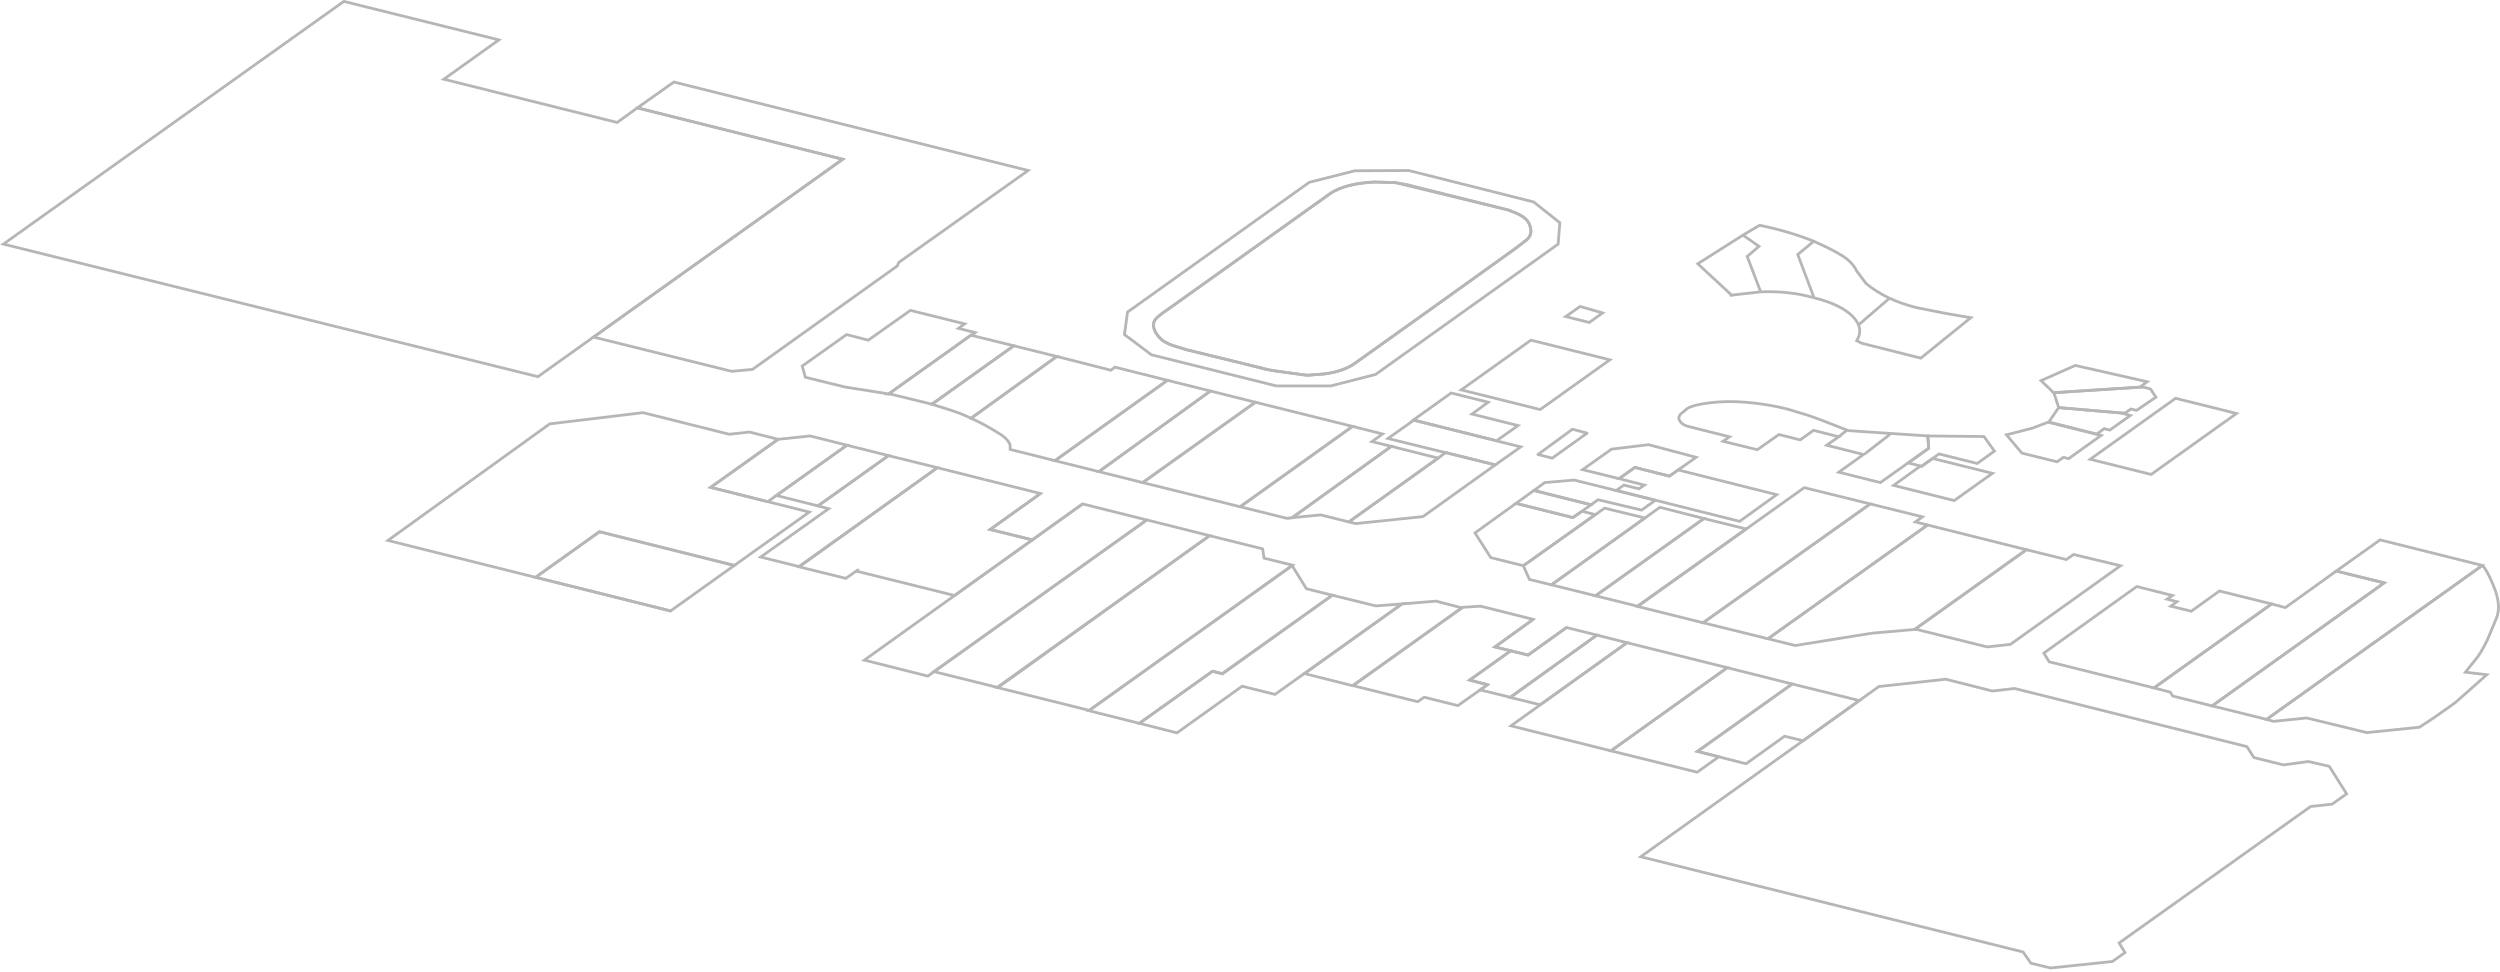 <?xml version="1.0" encoding="utf-8"?>
<svg version="1.1" id="Layer_1"
xmlns="http://www.w3.org/2000/svg"
xmlns:xlink="http://www.w3.org/1999/xlink"
xmlns:author="http://www.sothink.com"
width="445px" height="173px"
xml:space="preserve">
<g id="1" transform="matrix(1, 0, 0, 1, -67.95, -61.6)">
<path style="fill:none;stroke-width:0.5;stroke-linecap:butt;stroke-linejoin:miter;stroke-miterlimit:4;stroke:#B6B6B6;stroke-opacity:1" d="M398.8,119.4L404.2 114.75" />
<path style="fill:none;stroke-width:0.5;stroke-linecap:round;stroke-linejoin:miter;stroke-miterlimit:4;stroke:#B6B6B6;stroke-opacity:1" d="M378.2,103.45L381.05 105.45L378.95 107.25L381.35 113.55M376.05,114.15L381.35 113.55" />
<path style="fill:none;stroke-width:0.5;stroke-linecap:butt;stroke-linejoin:miter;stroke-miterlimit:4;stroke:#B6B6B6;stroke-opacity:1" d="M381.35,113.55Q386.4 113.35 390.85 114.6" />
<path style="fill:none;stroke-width:0.5;stroke-linecap:butt;stroke-linejoin:miter;stroke-miterlimit:4;stroke:#B6B6B6;stroke-opacity:1" d="M345.6,101.25L345.3 105.05L312.8 128.25L304.8 130.3L295.15 130.3L272.9 124.75L268.1 121.15L268.65 117.15L301 94.05L309.1 92L318.7 91.95L340.95 97.55L345.6 101.25z" />
<path style="fill:none;stroke-width:0.5;stroke-linecap:round;stroke-linejoin:miter;stroke-miterlimit:4;stroke:#B6B6B6;stroke-opacity:1" d="M336.5,99L318.35 94.45L316.3 94.1L312.6 94Q307.5 94.25 304.8 96L276 116.55Q274.4 117.6 273.65 118.4Q273.05 119.15 273.4 120.2Q273.7 121.1 274.6 121.95Q275.2 122.55 276.7 123.1L278.7 123.7L278.95 123.8L292.6 127.15" />
<path style="fill:none;stroke-width:0.5;stroke-linecap:round;stroke-linejoin:miter;stroke-miterlimit:4;stroke:#B6B6B6;stroke-opacity:1" d="M292.6,127.15L292.05 127L293.15 127.3L292.6 127.15z" />
<path style="fill:none;stroke-width:0.5;stroke-linecap:butt;stroke-linejoin:miter;stroke-miterlimit:4;stroke:#B6B6B6;stroke-opacity:1" d="M293.15,127.3L293.7 127.4L294.4 127.55L300.6 128.4L303.8 128.15Q307.25 127.65 309.15 126.25Q323.4 116.1 337.6 105.9L339.75 104.25Q340.95 103.15 340.1 101.35Q339.65 100.4 338.1 99.65L336.5 99" />
<path style="fill:none;stroke-width:0.5;stroke-linecap:round;stroke-linejoin:miter;stroke-miterlimit:4;stroke:#B6B6B6;stroke-opacity:1" d="M337.6,105.9Q323.4 116.1 309.15 126.25Q307.25 127.65 303.8 128.15L300.6 128.4L294.4 127.55L293.7 127.4L293.5 127.35" />
<path style="fill:none;stroke-width:0.5;stroke-linecap:round;stroke-linejoin:miter;stroke-miterlimit:4;stroke:#B6B6B6;stroke-opacity:1" d="M293.5,127.35L292.95 127.25L292.9 127.2M293.5,127.35L292.9 127.2" />
<path style="fill:none;stroke-width:0.5;stroke-linecap:butt;stroke-linejoin:miter;stroke-miterlimit:4;stroke:#B6B6B6;stroke-opacity:1" d="M292.9,127.2L278.95 123.8L278.7 123.7L276.7 123.1Q275.2 122.55 274.6 121.95Q273.7 121.1 273.4 120.2Q273.05 119.15 273.65 118.4Q274.4 117.6 276 116.55L304.8 96Q307.5 94.25 312.6 94L316.3 94.1L336.5 99L338.1 99.65Q339.65 100.4 340.1 101.35Q340.95 103.15 339.75 104.25L337.6 105.9" />
<path style="fill:none;stroke-width:0.5;stroke-linecap:round;stroke-linejoin:miter;stroke-miterlimit:4;stroke:#B6B6B6;stroke-opacity:1" d="M376.2,114.15L370.15 108.55L378.2 103.45L381.15 101.7Q386.35 102.75 390.8 104.55" />
<path style="fill:none;stroke-width:0.5;stroke-linecap:round;stroke-linejoin:miter;stroke-miterlimit:4;stroke:#B6B6B6;stroke-opacity:1" d="M390.8,104.55Q393.8 105.85 395.75 107.05Q397.7 108.25 398.45 109.85L400.1 112.05Q401.85 113.5 404.1 114.6Q406.3 115.65 409.05 116.35L414.35 117.4L418.75 118.15L409.85 125.35L399.35 122.7L398.45 122.25Q399.8 120.05 397.75 117.95Q395.65 115.8 390.85 114.6L387.95 106.9L390.8 104.55z" />
<path style="fill:none;stroke-width:0.5;stroke-linecap:butt;stroke-linejoin:miter;stroke-miterlimit:4;stroke:#B6B6B6;stroke-opacity:1" d="M437.35,126.65L450.15 129.55L449 130.4L449.45 130.5L449.1 130.5L433.5 131.5L431.25 129.35L437.35 126.65z" />
<path style="fill:none;stroke-width:0.5;stroke-linecap:butt;stroke-linejoin:miter;stroke-miterlimit:4;stroke:#B6B6B6;stroke-opacity:1" d="M433.5,131.5L449.1 130.5L449.45 130.5L450.75 130.85L451.7 132.3L448.25 134.65L447.25 134.4L446.25 135.1L445.95 135.15L434.4 134.15L433.55 131.55L433.5 131.5z" />
<path style="fill:none;stroke-width:0.5;stroke-linecap:butt;stroke-linejoin:miter;stroke-miterlimit:4;stroke:#B6B6B6;stroke-opacity:1" d="M434.4,134.15L445.95 135.15L446.25 135.1L446.05 135.25L447.15 135.55L443.5 138.15L442.5 137.9L441.2 138.85L441.1 138.85L432.55 136.7L432.65 136.7L434.4 134.15z" />
<path style="fill:none;stroke-width:0.5;stroke-linecap:butt;stroke-linejoin:miter;stroke-miterlimit:4;stroke:#B6B6B6;stroke-opacity:1" d="M429.75,137.8L432.5 136.75L441.95 139.1L436.15 143.25L435.25 143L434.1 143.8L427.85 142.25L425.1 139L429.75 137.8z" />
<path style="fill:none;stroke-width:0.5;stroke-linecap:butt;stroke-linejoin:miter;stroke-miterlimit:4;stroke:#B6B6B6;stroke-opacity:1" d="M419.9,144.1L413.1 142.4L410 144.6L407.6 144L411.25 141.4L411.1 139.2L421.1 139.3L422.95 141.9L419.9 144.1z" />
<path style="fill:none;stroke-width:0.5;stroke-linecap:butt;stroke-linejoin:miter;stroke-miterlimit:4;stroke:#B6B6B6;stroke-opacity:1" d="M367.05,135.35L368.3 134.3Q369.3 133.7 371.9 133.35Q375.1 132.9 378.7 133.2Q382.75 133.55 386.05 134.4L389.7 135.5Q391.8 136.2 396.95 138.25L411.1 139.2L411.25 141.4L402.65 147.5L395.25 145.65L399.65 142.5L393.1 140.85L395.25 139.35L390.75 138.2L388.4 139.9L384.6 138.95L380.75 141.65L374.65 140.15L375.8 139.35L368.25 137.45Q367.15 137.1 366.8 136.2Q366.7 135.85 367.05 135.35z" />
<path style="fill:none;stroke-width:0.5;stroke-linecap:butt;stroke-linejoin:miter;stroke-miterlimit:4;stroke:#B6B6B6;stroke-opacity:1" d="M422.6,145.85L415.8 150.7L405 148L409.8 144.55L410 144.6L411.95 143.2L422.6 145.85z" />
<path style="fill:none;stroke-width:0.5;stroke-linecap:butt;stroke-linejoin:miter;stroke-miterlimit:4;stroke:#B6B6B6;stroke-opacity:1" d="M187.9,76.2L250.95 91.95L227.95 108.3L227.65 108.95L201.9 127.35L198.2 127.7L173.6 121.6L217.95 89.95L181.4 80.8L187.9 76.2z" />
<path style="fill:none;stroke-width:0.5;stroke-linecap:butt;stroke-linejoin:miter;stroke-miterlimit:4;stroke:#B6B6B6;stroke-opacity:1" d="M156.75,68.7L146.95 75.7L177.8 83.4L181.4 80.8L217.95 89.95L163.7 128.65L68.55 105.05L129.15 61.85L156.75 68.7z" />
<path style="fill:none;stroke-width:0.5;stroke-linecap:butt;stroke-linejoin:miter;stroke-miterlimit:4;stroke:#B6B6B6;stroke-opacity:1" d="M222.5,122.15L230 116.85L239.65 119.25L238.55 120.05L241.55 120.8L240.9 121.3L240.8 121.25L226.15 131.7L226.25 131.7L226.2 131.75L225.7 131.65L218.4 130.5L211.3 128.75L210.75 126.75L218.65 121.15L222.5 122.15z" />
<path style="fill:none;stroke-width:0.5;stroke-linecap:butt;stroke-linejoin:miter;stroke-miterlimit:4;stroke:#B6B6B6;stroke-opacity:1" d="M226.25,131.7L226.15 131.7L240.8 121.25L240.9 121.3L248.4 123.15L233.85 133.55L226.25 131.7z" />
<path style="fill:none;stroke-width:0.5;stroke-linecap:butt;stroke-linejoin:miter;stroke-miterlimit:4;stroke:#B6B6B6;stroke-opacity:1" d="M256.05,125.05L240.8 136.05Q239.15 135.25 237.15 134.6L233.8 133.55L248.4 123.15L256.05 125.05z" />
<path style="fill:none;stroke-width:0.5;stroke-linecap:butt;stroke-linejoin:miter;stroke-miterlimit:4;stroke:#B6B6B6;stroke-opacity:1" d="M275.75,129.3L255.75 143.6L247.75 141.6L247.75 140.8Q247.45 139.9 246.25 139.05Q243.35 137.2 240.8 136.05L256.05 125.05L265.7 127.5L266.4 126.95L275.75 129.3z" />
<path style="fill:none;stroke-width:0.5;stroke-linecap:butt;stroke-linejoin:miter;stroke-miterlimit:4;stroke:#B6B6B6;stroke-opacity:1" d="M283.4,131.2L263.55 145.55L255.7 143.6L275.75 129.3L283.4 131.2z" />
<path style="fill:none;stroke-width:0.5;stroke-linecap:butt;stroke-linejoin:miter;stroke-miterlimit:4;stroke:#B6B6B6;stroke-opacity:1" d="M291.4,133.2L271.35 147.5L263.55 145.55L283.4 131.2L291.4 133.2z" />
<path style="fill:none;stroke-width:0.5;stroke-linecap:butt;stroke-linejoin:miter;stroke-miterlimit:4;stroke:#B6B6B6;stroke-opacity:1" d="M288.7,151.8L271.35 147.5L291.4 133.2L308.7 137.5L288.7 151.8z" />
<path style="fill:none;stroke-width:0.5;stroke-linecap:butt;stroke-linejoin:miter;stroke-miterlimit:4;stroke:#B6B6B6;stroke-opacity:1" d="M354.5,125.65L342.1 134.5L328.05 131L340.45 122.15L354.5 125.65z" />
<path style="fill:none;stroke-width:0.5;stroke-linecap:butt;stroke-linejoin:miter;stroke-miterlimit:4;stroke:#B6B6B6;stroke-opacity:1" d="M332.85,133.2L329.95 135.3L338.15 137.35L334.35 140.05L319.55 136.35L326.25 131.55L332.85 133.2z" />
<path style="fill:none;stroke-width:0.5;stroke-linecap:butt;stroke-linejoin:miter;stroke-miterlimit:4;stroke:#B6B6B6;stroke-opacity:1" d="M334.1,144.35L315 139.65L319.6 136.4L338.65 141.15L334.1 144.35z" />
<path style="fill:none;stroke-width:0.5;stroke-linecap:butt;stroke-linejoin:miter;stroke-miterlimit:4;stroke:#B6B6B6;stroke-opacity:1" d="M314.05,138.85L312.15 140.2L315.6 141.05L297.95 153.75L296.95 153.85L288.7 151.8L308.7 137.5L314.05 138.85z" />
<path style="fill:none;stroke-width:0.5;stroke-linecap:butt;stroke-linejoin:miter;stroke-miterlimit:4;stroke:#B6B6B6;stroke-opacity:1" d="M323.95,143.15L308.05 154.5L303.05 153.25L297.95 153.75L315.6 141.05L323.95 143.15z" />
<path style="fill:none;stroke-width:0.5;stroke-linecap:butt;stroke-linejoin:miter;stroke-miterlimit:4;stroke:#B6B6B6;stroke-opacity:1" d="M334.1,144.35L321.25 153.55L309.3 154.8L308.05 154.5L325.3 142.15L334.1 144.35z" />
<path style="fill:none;stroke-width:0.5;stroke-linecap:butt;stroke-linejoin:miter;stroke-miterlimit:4;stroke:#B6B6B6;stroke-opacity:1" d="M365.1,146.35L358.95 144.8L356.15 146.8L349.65 145.2L354.8 141.55L361.4 140.75L369.85 143L365.1 146.35z" />
<path style="fill:none;stroke-width:0.5;stroke-linecap:round;stroke-linejoin:miter;stroke-miterlimit:4;stroke:#B6B6B6;stroke-opacity:1" d="M362.6,150.65L360.15 152.4L352.4 150.55L351.15 151.45L341 148.9" />
<path style="fill:none;stroke-width:0.5;stroke-linecap:round;stroke-linejoin:miter;stroke-miterlimit:4;stroke:#B6B6B6;stroke-opacity:1" d="M341,148.9L340.85 149L340.95 148.9L341 148.9z" />
<path style="fill:none;stroke-width:0.5;stroke-linecap:butt;stroke-linejoin:miter;stroke-miterlimit:4;stroke:#B6B6B6;stroke-opacity:1" d="M341,148.9L342.9 147.5L348.15 147.05L362.6 150.65" />
<path style="fill:none;stroke-width:0.5;stroke-linecap:butt;stroke-linejoin:miter;stroke-miterlimit:4;stroke:#B6B6B6;stroke-opacity:1" d="M351.15,151.45L349.6 152.55L349.55 152.6L347.95 153.7L347.8 153.7L337.8 151.2L340.85 149L340.95 148.9L351.15 151.45z" />
<path style="fill:none;stroke-width:0.5;stroke-linecap:butt;stroke-linejoin:miter;stroke-miterlimit:4;stroke:#B6B6B6;stroke-opacity:1" d="M384.2,149.65L377.6 154.4L355.65 148.9L357 147.95L359.7 148.6L360.65 147.95L356.15 146.8L358.95 144.8L365.1 146.35L366.65 145.25L384.2 149.65z" />
<path style="fill:none;stroke-width:0.5;stroke-linecap:butt;stroke-linejoin:miter;stroke-miterlimit:4;stroke:#B6B6B6;stroke-opacity:1" d="M351.9,153.2L339.1 162.3L333.3 160.85L330.5 156.45L337.8 151.2L347.8 153.7L347.95 153.7L349.55 152.6L351.9 153.2z" />
<path style="fill:none;stroke-width:0.5;stroke-linecap:butt;stroke-linejoin:miter;stroke-miterlimit:4;stroke:#B6B6B6;stroke-opacity:1" d="M360.75,153.8L344.1 165.7L340.2 164.75L339.1 162.3L353.55 152.05L360.75 153.8z" />
<path style="fill:none;stroke-width:0.5;stroke-linecap:butt;stroke-linejoin:miter;stroke-miterlimit:4;stroke:#B6B6B6;stroke-opacity:1" d="M363.4,151.9L371.25 153.9L351.95 167.65L344.1 165.7L363.4 151.9z" />
<path style="fill:none;stroke-width:0.5;stroke-linecap:butt;stroke-linejoin:miter;stroke-miterlimit:4;stroke:#B6B6B6;stroke-opacity:1" d="M378.75,155.75L359.4 169.5L351.95 167.65L371.25 153.9L378.75 155.75z" />
<path style="fill:none;stroke-width:0.5;stroke-linecap:butt;stroke-linejoin:miter;stroke-miterlimit:4;stroke:#B6B6B6;stroke-opacity:1" d="M218.7,140.85L204.6 150.9L194.45 148.35L206.45 139.8L212.15 139.2L218.7 140.85z" />
<path style="fill:none;stroke-width:0.5;stroke-linecap:butt;stroke-linejoin:miter;stroke-miterlimit:4;stroke:#B6B6B6;stroke-opacity:1" d="M226.1,142.7L213.55 151.65L206.15 149.8L218.7 140.85L226.1 142.7z" />
<path style="fill:none;stroke-width:0.5;stroke-linecap:butt;stroke-linejoin:miter;stroke-miterlimit:4;stroke:#B6B6B6;stroke-opacity:1" d="M198.65,162.25L187.3 170.35L163.3 164.35L174.65 156.25L198.65 162.25z" />
<path style="fill:none;stroke-width:0.5;stroke-linecap:round;stroke-linejoin:miter;stroke-miterlimit:4;stroke:#B6B6B6;stroke-opacity:1" d="M187.3,170.35L163.6 164.45" />
<path style="fill:none;stroke-width:0.5;stroke-linecap:round;stroke-linejoin:miter;stroke-miterlimit:4;stroke:#B6B6B6;stroke-opacity:1" d="M163.6,164.45L137 157.8L165.8 137.05L182.4 135.05L197.75 138.9L201.35 138.5L206.45 139.8L194.45 148.35L212 152.75L198.65 162.25L174.65 156.25L163.3 164.35L163.6 164.45z" />
<path style="fill:none;stroke-width:0.5;stroke-linecap:butt;stroke-linejoin:miter;stroke-miterlimit:4;stroke:#B6B6B6;stroke-opacity:1" d="M234.8,144.85L210.15 162.45L203.35 160.75L215.45 152.15L213.55 151.65L226.1 142.7L234.8 144.85z" />
<path style="fill:none;stroke-width:0.5;stroke-linecap:butt;stroke-linejoin:miter;stroke-miterlimit:4;stroke:#B6B6B6;stroke-opacity:1" d="M218.5,164.55L210.2 162.5L234.8 144.85L243.15 146.95" />
<path style="fill:none;stroke-width:0.5;stroke-linecap:round;stroke-linejoin:miter;stroke-miterlimit:4;stroke:#B6B6B6;stroke-opacity:1" d="M220.65,163.05L218.5 164.55" />
<path style="fill:none;stroke-width:0.5;stroke-linecap:butt;stroke-linejoin:miter;stroke-miterlimit:4;stroke:#B6B6B6;stroke-opacity:1" d="M260.65,151.3L251.7 157.7L244.2 155.85L253.15 149.45" />
<path style="fill:none;stroke-width:0.5;stroke-linecap:butt;stroke-linejoin:miter;stroke-miterlimit:4;stroke:#B6B6B6;stroke-opacity:1" d="M243.15,146.95L253.15 149.45L244.2 155.85L251.7 157.7L237.85 167.6L220.35 163.25" />
<path style="fill:none;stroke-width:0.5;stroke-linecap:butt;stroke-linejoin:miter;stroke-miterlimit:4;stroke:#B6B6B6;stroke-opacity:1" d="M221.8,179.1L260.65 151.3L272.05 154.15L233.1 181.95L221.8 179.1z" />
<path style="fill:none;stroke-width:0.5;stroke-linecap:butt;stroke-linejoin:miter;stroke-miterlimit:4;stroke:#B6B6B6;stroke-opacity:1" d="M245.45,183.95L234.2 181.15L272.1 154.15L283.25 156.95L245.45 183.95z" />
<path style="fill:none;stroke-width:0.5;stroke-linecap:butt;stroke-linejoin:miter;stroke-miterlimit:4;stroke:#B6B6B6;stroke-opacity:1" d="M298,162.2L261.85 188.05L245.55 184L283.25 156.95L292.7 159.3L292.95 160.95L298 162.2z" />
<path style="fill:none;stroke-width:0.5;stroke-linecap:butt;stroke-linejoin:miter;stroke-miterlimit:4;stroke:#B6B6B6;stroke-opacity:1" d="M285.5,181.5L283.95 181.1L283.75 181.1L270.75 190.35L261.75 188.1L297.95 162.3L300.5 166.4L305.1 167.55L285.5 181.5z" />
<path style="fill:none;stroke-width:0.5;stroke-linecap:butt;stroke-linejoin:miter;stroke-miterlimit:4;stroke:#B6B6B6;stroke-opacity:1" d="M285.55,181.55L305.1 167.55L312.85 169.45L317.5 169.1L294.9 185.2L289.05 183.75L277.45 192.05L270.75 190.35L283.75 181.1L285.55 181.55z" />
<path style="fill:none;stroke-width:0.5;stroke-linecap:butt;stroke-linejoin:miter;stroke-miterlimit:4;stroke:#B6B6B6;stroke-opacity:1" d="M346.75,173.3L339.95 178.2L334.05 176.75L340.85 171.85" />
<path style="fill:none;stroke-width:0.5;stroke-linecap:butt;stroke-linejoin:miter;stroke-miterlimit:4;stroke:#B6B6B6;stroke-opacity:1" d="M323.55,168.6L328.15 169.8L308.7 183.65L300.15 181.5L317.5 169.1L323.55 168.6z" />
<path style="fill:none;stroke-width:0.5;stroke-linecap:butt;stroke-linejoin:miter;stroke-miterlimit:4;stroke:#B6B6B6;stroke-opacity:1" d="M339.95,178.2L346.8 173.3L352.2 174.65L336.75 185.7L331.4 184.4L332.7 183.5L332.7 183.45L329.55 182.65L336.85 177.45L339.95 178.2z" />
<path style="fill:none;stroke-width:0.5;stroke-linecap:butt;stroke-linejoin:miter;stroke-miterlimit:4;stroke:#B6B6B6;stroke-opacity:1" d="M352.2,174.65L357.55 176L342.1 187.05L336.8 185.75L352.2 174.65z" />
<path style="fill:none;stroke-width:0.5;stroke-linecap:butt;stroke-linejoin:miter;stroke-miterlimit:4;stroke:#B6B6B6;stroke-opacity:1" d="M340.85,171.85L334.05 176.75L336.85 177.45L329.55 182.65L332.7 183.5L327.45 187.2L321.45 185.7L320.3 186.5L308.8 183.65L328.3 169.7L331.5 169.5L340.85 171.85z" />
<path style="fill:none;stroke-width:0.5;stroke-linecap:butt;stroke-linejoin:miter;stroke-miterlimit:4;stroke:#B6B6B6;stroke-opacity:1" d="M400.85,151.3L389.1 148.4L359.45 169.55L371.1 172.45L400.85 151.3z" />
<path style="fill:none;stroke-width:0.5;stroke-linecap:butt;stroke-linejoin:miter;stroke-miterlimit:4;stroke:#B6B6B6;stroke-opacity:1" d="M382.65,175.3L411.05 155.05L408.9 154.5L410.15 153.6L400.85 151.3L371.1 172.45L382.65 175.3z" />
<path style="fill:none;stroke-width:0.5;stroke-linecap:butt;stroke-linejoin:miter;stroke-miterlimit:4;stroke:#B6B6B6;stroke-opacity:1" d="M401.2,174.3L408.75 173.65L428.65 159.45L411.05 155.05L382.65 175.3L387.5 176.5L401.2 174.3z" />
<path style="fill:none;stroke-width:0.5;stroke-linecap:butt;stroke-linejoin:miter;stroke-miterlimit:4;stroke:#B6B6B6;stroke-opacity:1" d="M437.05,160.3L435.75 161.2L428.65 159.45L408.75 173.65L409.15 173.65L421.65 176.75L425.8 176.3L445.4 162.3L437.05 160.3z" />
<path style="fill:none;stroke-width:0.5;stroke-linecap:butt;stroke-linejoin:miter;stroke-miterlimit:4;stroke:#B6B6B6;stroke-opacity:1" d="M458,170.4L463 166.8L472.3 169.1L451.35 184.05L432.7 179.4L431.75 177.85L448.3 166L454.65 167.6L453.7 168.25L455.45 168.7L454.35 169.5L458 170.4z" />
<path style="fill:none;stroke-width:0.5;stroke-linecap:butt;stroke-linejoin:miter;stroke-miterlimit:4;stroke:#B6B6B6;stroke-opacity:1" d="M483.8,163.25L492.3 165.35L461.7 187.25L454.7 185.5L454.25 184.8L451.35 184.05L472.3 169.1L474.75 169.75L483.8 163.25z" />
<path style="fill:none;stroke-width:0.5;stroke-linecap:butt;stroke-linejoin:miter;stroke-miterlimit:4;stroke:#B6B6B6;stroke-opacity:1" d="M461.7,187.25L492.35 165.35L483.8 163.25L491.6 157.7L509.8 162.25L471.4 189.65L461.7 187.25z" />
<path style="fill:none;stroke-width:0.5;stroke-linecap:butt;stroke-linejoin:miter;stroke-miterlimit:4;stroke:#B6B6B6;stroke-opacity:1" d="M471.4,189.65L509.8 162.25Q510.55 162.9 511.7 165.65Q513.25 169.25 512.35 171.55L510.7 175.5Q509.4 178.15 508.55 179.05L506.8 181.25L510.6 181.7L504.95 186.7L501.2 189.35L498.6 191.05L489.25 192L478.55 189.4L472.65 190L471.4 189.65z" />
<path style="fill:none;stroke-width:0.5;stroke-linecap:butt;stroke-linejoin:miter;stroke-miterlimit:4;stroke:#B6B6B6;stroke-opacity:1" d="M336.9,190.8L357.55 176L375.4 180.45L354.7 195.25L336.9 190.8z" />
<path style="fill:none;stroke-width:0.5;stroke-linecap:butt;stroke-linejoin:miter;stroke-miterlimit:4;stroke:#B6B6B6;stroke-opacity:1" d="M398.9,186.3L388.9 193.45L385.6 192.65L378.75 197.55L370.1 195.35L386.95 183.35L398.9 186.3z" />
<path style="fill:none;stroke-width:0.5;stroke-linecap:butt;stroke-linejoin:miter;stroke-miterlimit:4;stroke:#B6B6B6;stroke-opacity:1" d="M386.95,183.35L370.1 195.35L373.9 196.3L370.05 199.05L354.7 195.25L375.4 180.45L386.95 183.35z" />
<path style="fill:none;stroke-width:0.5;stroke-linecap:butt;stroke-linejoin:miter;stroke-miterlimit:4;stroke:#B6B6B6;stroke-opacity:1" d="M402.4,183.8L414.3 182.5L422.6 184.6L426.55 184.15L467.9 194.5L469.15 196.45L474.4 197.75L478.85 197.15L482.55 198L485.65 202.9L483.05 204.75L479.25 205.15L445.15 229.45L446.2 231.15L443.95 232.75L432.95 233.9L429.45 233.05L428.05 231.05L360 214.1L402.4 183.8z" />
<path style="fill:none;stroke-width:0.5;stroke-linecap:butt;stroke-linejoin:miter;stroke-miterlimit:4;stroke:#B6B6B6;stroke-opacity:1" d="M466.05,135.2L450.85 146.05L440 143.35L455.2 132.5L466.05 135.2z" />
<path style="fill:none;stroke-width:0.5;stroke-linecap:butt;stroke-linejoin:miter;stroke-miterlimit:4;stroke:#B6B6B6;stroke-opacity:1" d="M350.85,119L346.65 117.95L349.2 116.15L353.2 117.3L350.85 119z" />
<path style="fill:none;stroke-width:0.5;stroke-linecap:butt;stroke-linejoin:round;stroke-miterlimit:3;stroke:#B6B6B6;stroke-opacity:1" d="M350.45,138.7L344.25 143.15L341.7 142.5L347.85 138L350.45 138.7z" />
<path style="fill:none;stroke-width:0.5;stroke-linecap:round;stroke-linejoin:round;stroke-miterlimit:3;stroke:#B5B5B5;stroke-opacity:1" d="M395.35,139.25L396.55 138.3" />
<path style="fill:none;stroke-width:0.5;stroke-linecap:round;stroke-linejoin:round;stroke-miterlimit:3;stroke:#B5B5B5;stroke-opacity:1" d="M400,142.3L404.25 139" />
</g>
</svg>
